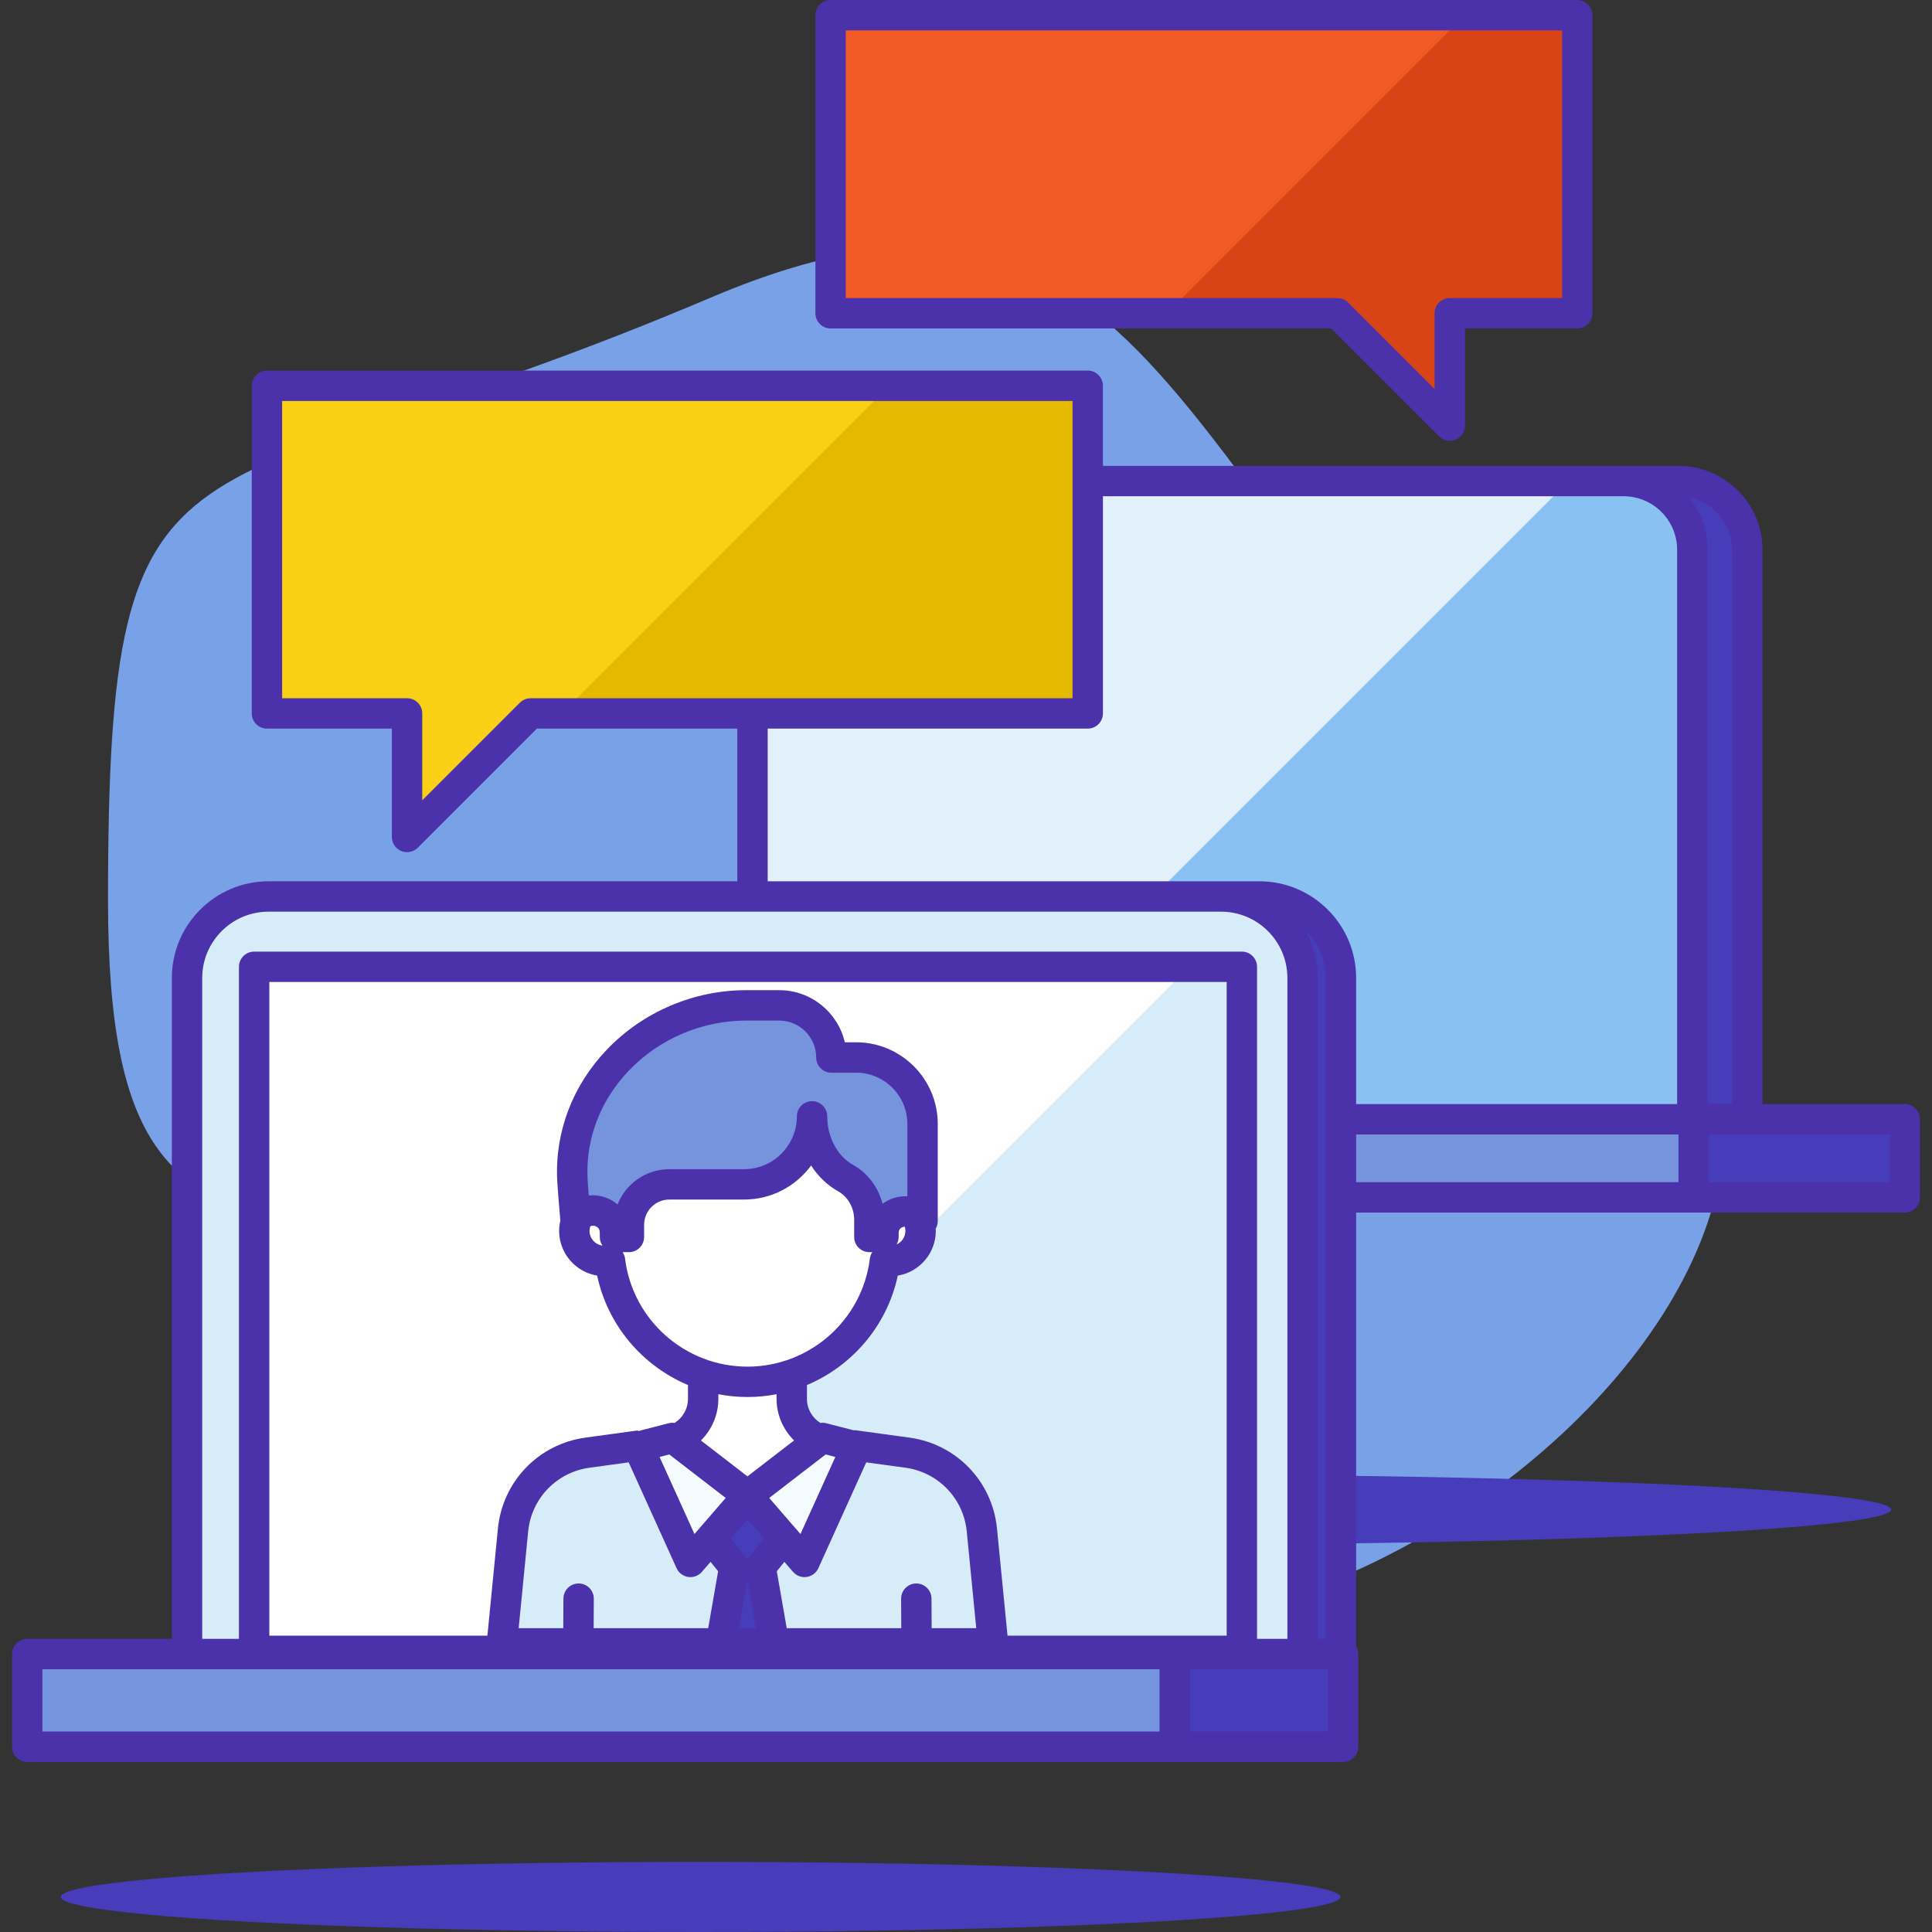 <?xml version="1.0" encoding="iso-8859-1"?>
<!-- Generator: Adobe Illustrator 19.0.0, SVG Export Plug-In . SVG Version: 6.00 Build 0)  -->
<svg version="1.1" id="Capa_1" xmlns="http://www.w3.org/2000/svg" xmlns:xlink="http://www.w3.org/1999/xlink" x="0px" y="0px"
	 viewBox="0 0 512 512" style="enable-background:new 0 0 512 512;" xml:space="preserve">
<rect x="0" y="0" width="512" height="512" fill="#333333" stroke="none"/>
<path style="fill:#79A1E8;" d="M430.661,244.092c101.106,87.684-113.933,253.627-209.279,159.713
	C96.647,280.944,28.624,372.416,28.624,238.585S47.09,138.883,188.337,78.872C311.513,26.539,309.379,138.911,430.661,244.092z"/>
<ellipse style="fill:#473CBA;" cx="305.448" cy="400.055" rx="195.741" ry="9.294"/>
<polygon style="fill:#D84416;" points="417.99,4.026 220.116,4.026 220.116,83.016 354.425,83.016 384.213,112.803 384.213,83.016 
	417.99,83.016 "/>
<polygon style="fill:#F15A24;" points="220.116,4.026 220.116,83.015 309.232,83.015 388.223,4.026 "/>
<path style="fill:#4B31AA;" d="M384.214,116.828c-1.048,0-2.077-0.409-2.847-1.179l-28.609-28.608H220.116
	c-2.223,0-4.026-1.802-4.026-4.026V4.026c0-2.223,1.802-4.026,4.026-4.026H417.99c2.223,0,4.026,1.802,4.026,4.026v78.99
	c0,2.223-1.802,4.026-4.026,4.026h-29.752v25.762c0,1.628-0.981,3.096-2.486,3.719C385.255,116.728,384.732,116.828,384.214,116.828
	z M224.141,78.99h130.285c1.068,0,2.091,0.425,2.846,1.179l22.916,22.915V83.015c0-2.223,1.802-4.026,4.026-4.026h29.752V8.051
	H224.142L224.141,78.99L224.141,78.99z"/>
<path style="fill:#473CBA;" d="M213.99,299.474h249.058V145.686c0-10.051-8.148-18.197-18.197-18.197H232.187
	c-10.051,0-18.197,8.148-18.197,18.197V299.474z"/>
<path style="fill:#E1F0FA;" d="M430.282,127.489h-14.565H217.619c-10.051,0-18.197,8.148-18.197,18.197v153.788h44.309h204.749
	V145.686C448.479,135.637,440.332,127.489,430.282,127.489z"/>
<path style="fill:#89C1F2;" d="M448.479,145.686c0-10.051-8.148-18.197-18.197-18.197h-14.565L243.73,299.474h204.749V145.686z"/>
<path style="fill:#4B31AA;" d="M198.767,236.473c1.999,0,3.559,0.679,4.68,1.74v-50.508c-1.1,0.936-2.572,1.531-4.428,1.531
	c-1.433,0-2.641-0.35-3.623-0.939v48.983C196.332,236.775,197.452,236.473,198.767,236.473z"/>
<rect x="199.708" y="296.62" style="fill:#7693DD;" width="266.278" height="20.695"/>
<rect x="448.837" y="296.62" style="fill:#473CBA;" width="55.955" height="20.695"/>
<path style="fill:#4B31AA;" d="M504.792,292.594h-37.719V145.686c0-12.254-9.969-22.223-22.223-22.223H287.589h-0.708
	c1.393,2.426,1.314,5.716-0.225,8.051h1.436h142.19c7.816,0,14.173,6.357,14.173,14.172v146.908h-89.036
	c0.348,2.682,0.71,5.365,1.045,8.051h88.347v12.643h-87.174c0.094,1.905,0.154,3.811,0.133,5.721
	c-0.009,0.781,0.018,1.555,0.037,2.33h146.987c2.223,0,4.026-1.802,4.026-4.026V296.62
	C508.817,294.397,507.015,292.594,504.792,292.594z M447.604,131.787c6.5,1.286,11.418,7.027,11.418,13.899v146.908h-6.517V145.686
	C452.505,140.43,450.667,135.596,447.604,131.787z M500.766,313.29h-47.906v-12.644h47.906V313.29z"/>
<path style="fill:#473CBA;" d="M355.365,441.728H59.728v-182.55c0-11.93,9.671-21.601,21.601-21.601h252.435
	c11.93,0,21.601,9.671,21.601,21.601V441.728z"/>
<path style="fill:#D7ECF9;" d="M345.199,441.728H49.563v-182.55c0-11.93,9.671-21.601,21.601-21.601h252.435
	c11.93,0,21.601,9.671,21.601,21.601V441.728z"/>
<rect x="7.208" y="438.338" style="fill:#7693DD;" width="316.073" height="24.566"/>
<rect x="311.316" y="438.338" style="fill:#473CBA;" width="44.613" height="24.566"/>
<rect x="67.351" y="256.214" style="fill:#FFFFFF;" width="261.749" height="181.279"/>
<polygon style="fill:#D7ECF9;" points="329.105,256.213 315.171,256.213 133.892,437.492 329.105,437.492 "/>
<path style="fill:#4B31AA;" d="M359.39,436.313V259.178c0-14.131-11.496-25.626-25.626-25.626h-262.6
	c-14.131,0-25.626,11.496-25.626,25.626v175.135H7.208c-2.223,0-4.026,1.802-4.026,4.026v24.566c0,2.223,1.802,4.026,4.026,4.026
	H355.93c2.223,0,4.026-1.802,4.026-4.026v-24.566C359.956,437.596,359.74,436.911,359.39,436.313z M351.339,259.178v175.135h-2.114
	V259.178c0-4.648-1.25-9.008-3.423-12.77C349.203,249.614,351.339,254.146,351.339,259.178z M53.588,259.178
	c0-9.691,7.884-17.575,17.575-17.575h252.436c9.691,0,17.575,7.884,17.575,17.575v175.135h-8.044v-178.1
	c0-2.223-1.802-4.026-4.026-4.026H67.352c-2.223,0-4.026,1.802-4.026,4.026v178.101h-9.739V259.178z M307.291,458.879H11.234
	v-16.515h296.057V458.879z M71.378,433.466V260.238H325.08v173.228H71.378z M351.905,458.879h-36.563v-16.515h36.563V458.879z"/>
<ellipse style="fill:#473CBA;" cx="185.679" cy="502.706" rx="169.575" ry="9.294"/>
<polygon style="fill:#F9D015;" points="70.745,102.233 288.26,102.233 288.26,189.063 140.619,189.063 107.874,221.808 
	107.874,189.063 70.745,189.063 "/>
<polygon style="fill:#E5B900;" points="288.26,102.233 235.67,102.233 148.84,189.063 288.26,189.063 "/>
<path style="fill:#4B31AA;" d="M107.873,225.832c-0.519,0-1.042-0.101-1.54-0.307c-1.504-0.623-2.485-2.09-2.485-3.719v-28.718
	H70.745c-2.223,0-4.026-1.802-4.026-4.026v-86.83c0-2.223,1.802-4.026,4.026-4.026H288.26c2.223,0,4.026,1.802,4.026,4.026v86.83
	c0,2.223-1.802,4.026-4.026,4.026H142.287l-31.566,31.564C109.951,225.424,108.921,225.832,107.873,225.832z M74.77,185.038h33.105
	c2.223,0,4.026,1.802,4.026,4.026v23.026l25.873-25.872c0.755-0.755,1.779-1.179,2.846-1.179h143.615v-78.779H74.77V185.038z"/>
<path style="fill:#D7ECF9;" d="M260.208,405.464c-1.039-10.575-9.201-19.054-19.73-20.493l-20.683-2.827
	c-5.712-0.781-9.97-5.661-9.97-11.425v-20.32h-23.477v20.32c0,5.766-4.258,10.644-9.97,11.425l-20.683,2.827
	c-10.528,1.439-18.691,9.918-19.73,20.493l-2.952,30.051h130.147L260.208,405.464z"/>
<g>
	<path style="fill:#FFFFFF;" d="M176.376,382.144c5.712-0.781,9.97-5.66,9.97-11.425v-20.32h23.477v20.32
		c0,5.766,4.258,10.644,9.97,11.425l-22.744,21.424L176.376,382.144z"/>
	<path style="fill:#FFFFFF;" d="M235.994,318.221c-0.407,0-0.802,0.04-1.193,0.099v-7.51c0-20.277-16.438-36.717-36.717-36.717l0,0
		c-20.278,0-36.717,16.438-36.717,36.717v7.51c-0.39-0.058-0.786-0.099-1.193-0.099c-4.405,0-7.976,3.571-7.976,7.976
		c0,4.405,3.571,7.976,7.976,7.976c0.504,0,0.995-0.052,1.472-0.142c2.24,18.132,17.698,32.169,36.436,32.169l0,0
		c18.738,0,34.196-14.037,36.436-32.169c0.478,0.09,0.969,0.142,1.472,0.142c4.405,0,7.976-3.571,7.976-7.976
		C243.97,321.791,240.399,318.221,235.994,318.221z"/>
</g>
<polygon style="fill:#473CBA;" points="201.581,415.287 210.878,403.775 198.085,395.917 185.292,403.774 194.59,415.286 
	191.065,435.515 205.104,435.515 "/>
<g>
	<polygon style="fill:#F3FBFF;" points="217.903,381.057 198.016,396.386 213.208,413.925 227.017,383.405 	"/>
	<polygon style="fill:#F3FBFF;" points="178.267,381.057 198.154,396.386 182.963,413.925 169.153,383.405 	"/>
</g>
<path style="fill:#7693DD;" d="M151.683,312.49c-1.174-25.409,20.621-46.057,46.057-46.057h8.77c7.627,0,13.811,6.183,13.811,13.811
	l0,0h6.56c9.725,0,17.608,7.883,17.608,17.608v25.756c-0.039-0.058-0.079-0.115-0.119-0.171c-3.171-4.483-10.239-2.206-10.239,3.286
	v1.088h-3.74v-4.544c0-4.562-2.367-8.867-6.348-11.095c-5.142-2.878-8.843-9.104-8.843-16.32l0,0l0,0
	c0,9.953-8.069,18.022-18.022,18.022h-19.805c-5.909,0-10.7,4.79-10.7,10.7v3.238h-3.7v-1.207c0-5.504-6.995-7.919-10.346-3.552
	c-0.039,0.05-0.077,0.102-0.116,0.154C152.512,323.203,151.786,314.733,151.683,312.49z"/>
<path style="fill:#4B31AA;" d="M263.158,439.541c1.136,0,2.219-0.48,2.983-1.321c0.763-0.841,1.134-1.966,1.023-3.097l-2.952-30.051
	c-1.226-12.483-10.762-22.389-23.191-24.089l-14.632-2c0.028,0.04,0.051,0.084,0.079,0.124l-7.562-1.948
	c-0.498-0.126-1.005-0.133-1.502-0.071c-2.144-1.338-3.557-3.715-3.557-6.368v-3.674c12.046-5.068,21.251-15.771,24.076-29.002
	c5.703-0.926,10.071-5.885,10.071-11.846c0-0.195-0.023-0.385-0.032-0.579c0.347-0.599,0.55-1.285,0.55-2.012V297.85
	c0-11.929-9.706-21.633-21.633-21.633h-2.993c-1.83-7.903-8.927-13.811-17.378-13.811h-8.77c-13.9,0-27.364,5.752-36.941,15.783
	c-9.061,9.49-13.727,21.737-13.137,34.486c0.105,2.254,0.783,10.204,0.835,10.827c-0.201,0.867-0.321,1.766-0.321,2.695
	c0,5.96,4.368,10.919,10.07,11.846c2.825,13.231,12.029,23.934,24.076,29.002v3.673c0,2.654-1.413,5.031-3.557,6.369
	c-0.496-0.062-1.003-0.055-1.502,0.071l-8.227,2.118c0.024-0.065,0.039-0.136,0.065-0.201l-13.954,1.907
	c-12.429,1.699-21.965,11.605-23.191,24.089l-2.952,30.051c-0.111,1.13,0.261,2.255,1.023,3.097
	c0.764,0.842,1.847,1.321,2.983,1.321H263.158z M218.803,385.446l2.572,0.662l-9.244,20.427l-8.282-9.564L218.803,385.446z
	 M210.429,381.734l-12.344,9.515l-12.33-9.504c2.859-2.842,4.616-6.765,4.616-11.028v-1.237c2.504,0.482,5.081,0.743,7.713,0.743
	s5.209-0.261,7.713-0.743v1.237C205.798,374.983,207.569,378.893,210.429,381.734z M202.513,407.727l-4.064,5.032
	c-0.136,0.168-0.257,0.346-0.362,0.531c-0.106-0.186-0.228-0.364-0.364-0.533l-4.063-5.031l4.427-5.11L202.513,407.727z
	 M237.613,329.79c0.335-0.587,0.541-1.258,0.541-1.982v-1.087c0-1.035,0.716-1.417,1.143-1.553c0.129-0.041,0.295-0.074,0.477-0.084
	c0.106,0.353,0.168,0.724,0.168,1.111C239.944,327.796,238.984,329.169,237.613,329.79z M156.227,326.196
	c0-0.425,0.085-0.827,0.21-1.212c0.496-0.247,0.996-0.161,1.302-0.057c0.362,0.124,1.208,0.533,1.208,1.674v1.207
	c0,0.85,0.267,1.636,0.717,2.285C157.73,329.84,156.227,328.199,156.227,326.196z M160.327,317.304
	c-1.07-0.363-2.156-0.538-3.222-0.538c-0.361,0-0.723,0.021-1.079,0.06c-0.148-1.879-0.282-3.679-0.32-4.521v-0.001
	c-0.487-10.531,3.389-20.671,10.916-28.554c8.066-8.448,19.408-13.291,31.119-13.291h8.77c5.395,0,9.785,4.389,9.785,9.785
	c0,2.223,1.802,4.026,4.026,4.026h6.561c7.488,0,13.582,6.094,13.582,13.582v19.188c-1.179-0.071-2.399,0.073-3.603,0.457
	c-1.105,0.351-2.103,0.87-2.974,1.525c-1.114-4.375-3.925-8.152-7.876-10.364c-4.121-2.308-6.784-7.335-6.784-12.808
	c0-2.223-1.802-4.026-4.026-4.026c-2.223,0-4.026,1.802-4.026,4.026c0,7.718-6.279,13.997-13.997,13.997h-19.805
	c-6.226,0-11.561,3.883-13.712,9.355C162.713,318.381,161.589,317.733,160.327,317.304z M165.644,333.537
	c-0.075-0.617-0.306-1.194-0.64-1.703h1.669c2.223,0,4.026-1.802,4.026-4.026v-3.238c0-3.68,2.994-6.674,6.674-6.674h19.805
	c7.289,0,13.765-3.557,17.781-9.025c1.831,2.842,4.256,5.207,7.118,6.81c2.646,1.481,4.289,4.387,4.289,7.583v4.544
	c0,2.223,1.802,4.026,4.026,4.026h0.775c-0.334,0.51-0.564,1.086-0.639,1.703c-2.017,16.325-15.963,28.636-32.441,28.636
	S167.661,349.862,165.644,333.537z M177.368,385.446l14.954,11.526l-8.283,9.564l-9.244-20.427L177.368,385.446z M139.969,405.856
	c0.86-8.757,7.551-15.705,16.27-16.898l10.367-1.417l12.689,28.044c0.567,1.25,1.73,2.125,3.088,2.324
	c0.193,0.028,0.387,0.042,0.58,0.042c1.158,0,2.272-0.5,3.042-1.39l2.298-2.653l2.008,2.487l-2.63,15.095h-30.355l0.04-7.807
	c0.012-2.223-1.782-4.035-4.004-4.047c-0.007,0-0.014,0-0.021,0c-2.214,0-4.013,1.788-4.026,4.004l-0.04,7.849h-11.823
	L139.969,405.856z M195.853,431.49l2.232-12.811l2.233,12.811H195.853z M246.896,431.49l-0.04-7.849
	c-0.012-2.216-1.811-4.004-4.026-4.004c-0.007,0-0.014,0-0.021,0c-2.223,0.012-4.016,1.824-4.004,4.047l0.04,7.807H208.49
	l-2.63-15.094l2.008-2.487l2.297,2.652c0.771,0.89,1.884,1.39,3.042,1.39c0.191,0,0.386-0.014,0.58-0.042
	c1.359-0.197,2.522-1.073,3.088-2.324l12.689-28.044l10.367,1.417c8.719,1.193,15.41,8.142,16.27,16.898l2.517,25.633h-11.821
	V431.49z"/>
<g>
</g>
<g>
</g>
<g>
</g>
<g>
</g>
<g>
</g>
<g>
</g>
<g>
</g>
<g>
</g>
<g>
</g>
<g>
</g>
<g>
</g>
<g>
</g>
<g>
</g>
<g>
</g>
<g>
</g>
</svg>
